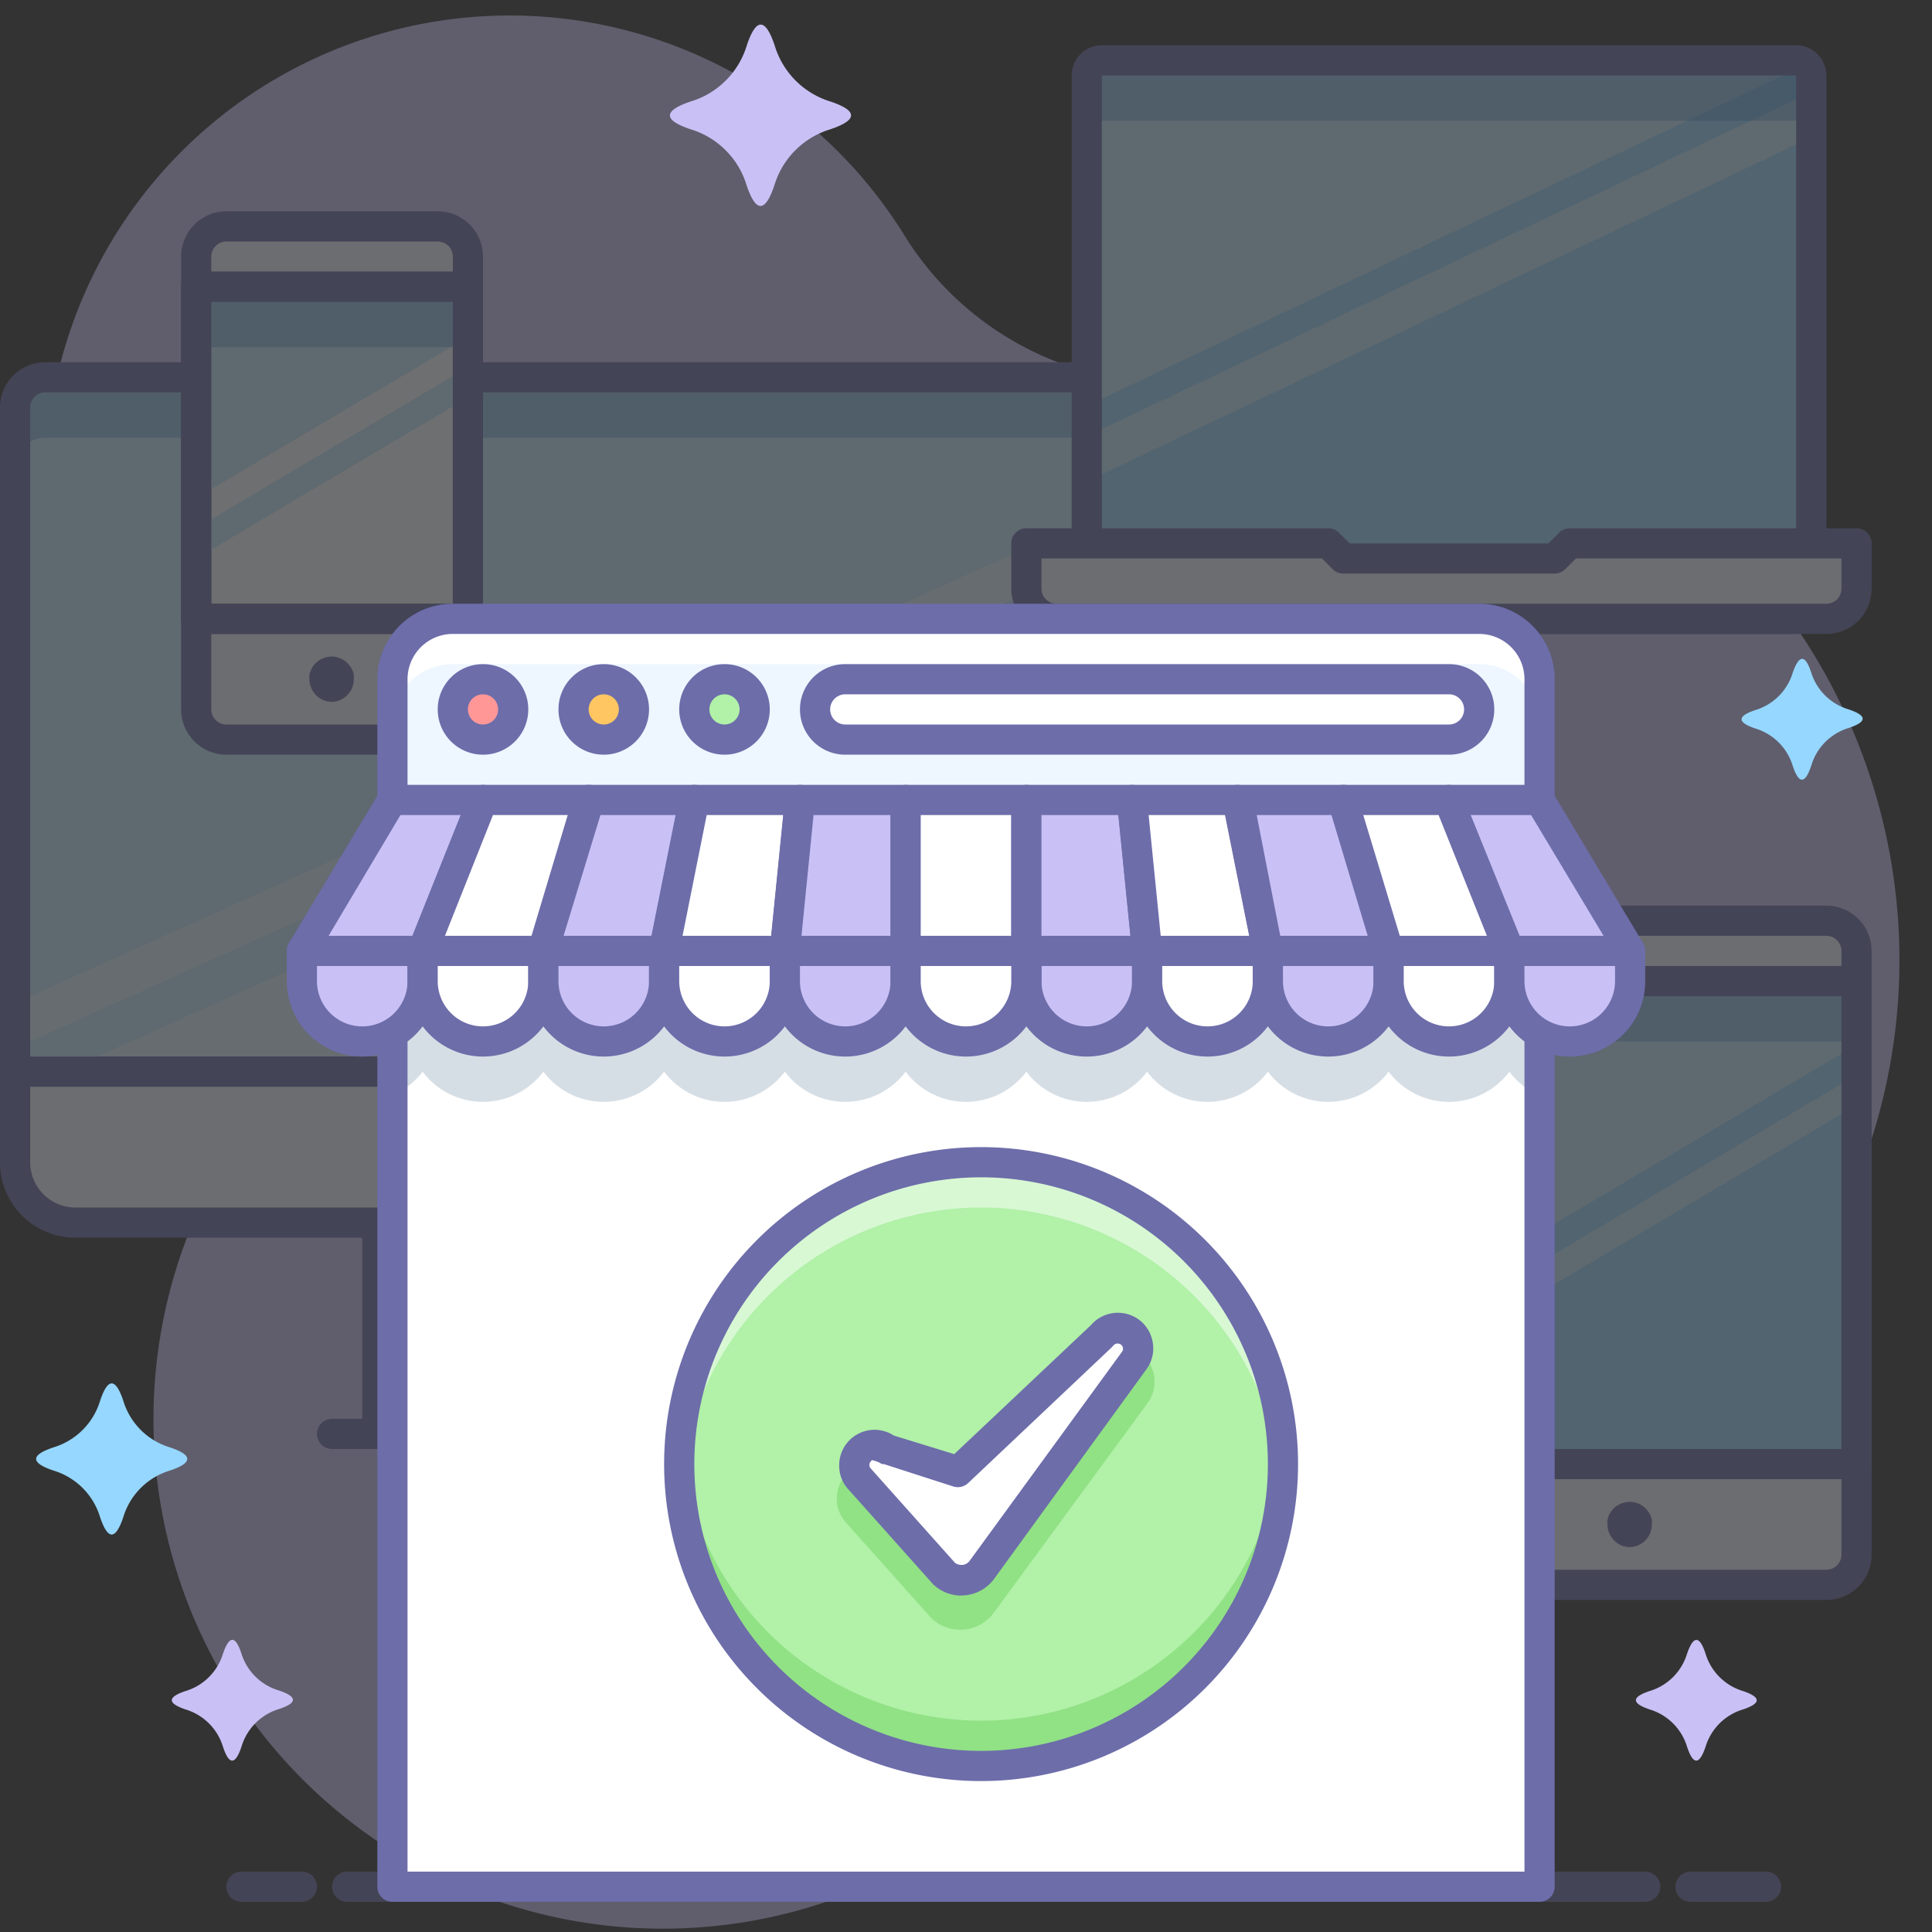 <?xml version="1.0" ?><svg data-name="003" id="_003" viewBox="0 0 128 128" xmlns="http://www.w3.org/2000/svg"><rect x="0" y="0" width="128" height="128" fill="#333333" stroke="none"/><defs><style>.cls-1{opacity:0.3;}.cls-2{fill:#c9c1f5;}.cls-3{fill:#ced8ee;}.cls-4{fill:#6d6daa;}.cls-5{fill:#2b5c8e;}.cls-6{fill:#e0f3ff;}.cls-7{fill:#c7e9ff;}.cls-8{fill:#1c64ba;}.cls-9{fill:#eef6ff;}.cls-10{fill:#5cbeff;}.cls-11{fill:#96d7ff;}.cls-12{fill:#f5fbff;}.cls-13{fill:#fff;}.cls-14{fill:#7690a8;}.cls-15{fill:#ff9797;}.cls-16{fill:#ffc661;}.cls-17{fill:#b1f1a8;}.cls-18{fill:#48bc33;}.cls-19{opacity:0.5;}</style></defs><title/><g class="cls-1"><path class="cls-2" d="M92,102.27A39,39,0,1,0,80.45,25.14a20.62,20.62,0,0,1-20.6-9.66A30.75,30.75,0,1,0,12.07,53.56C18.17,59.62,19.73,69,15.2,76.3a33.75,33.75,0,0,0,55.21,38.64A33.63,33.63,0,0,1,92,102.27Z"/><polygon class="cls-3" points="43 95 25 95 25 93 25 81 43 81 43 93 43 95"/><path class="cls-4" d="M43,96H25a1,1,0,0,1-1-1V81a1,1,0,0,1,1-1H43a1,1,0,0,1,1,1V95A1,1,0,0,1,43,96ZM26,94H42V82H26Z"/><g class="cls-1"><rect class="cls-5" height="4" width="16" x="26" y="81"/></g><path class="cls-4" d="M46,96H22a1,1,0,0,1,0-2H46a1,1,0,1,1,0,2Z"/><path class="cls-6" d="M3,25H81a2,2,0,0,1,2,2V71a0,0,0,0,1,0,0H1a0,0,0,0,1,0,0V27A2,2,0,0,1,3,25Z"/><polygon class="cls-7" points="82 30 2 66 2 26 82 26 82 30"/><g class="cls-1"><path class="cls-8" d="M81,25H3a2,2,0,0,0-2,2v4a2,2,0,0,1,2-2H81a2,2,0,0,1,2,2V27A2,2,0,0,0,81,25Z"/></g><path class="cls-4" d="M83,72H1a1,1,0,0,1-1-1V27a3,3,0,0,1,3-3H81a3,3,0,0,1,3,3V71A1,1,0,0,1,83,72ZM2,70H82V27a1,1,0,0,0-1-1H3a1,1,0,0,0-1,1Z"/><polygon class="cls-7" points="82 36 2 72 2 69 82 33 82 36"/><path class="cls-9" d="M1,71H83a0,0,0,0,1,0,0v6a4,4,0,0,1-4,4H5a4,4,0,0,1-4-4V71A0,0,0,0,1,1,71Z"/><path class="cls-4" d="M79,82H5a5,5,0,0,1-5-5V71a1,1,0,0,1,1-1H83a1,1,0,0,1,1,1v6A5,5,0,0,1,79,82ZM2,72v5a3,3,0,0,0,3,3H79a3,3,0,0,0,3-3V72Z"/><rect class="cls-10" height="37" rx="1" ry="1" width="48" x="72" y="4"/><path class="cls-11" d="M73,4h46a1,1,0,0,1,1,1V38a0,0,0,0,1,0,0H72a0,0,0,0,1,0,0V5A1,1,0,0,1,73,4Z"/><path class="cls-7" d="M119.66,4.26A1,1,0,0,0,119,4H73a1,1,0,0,0-1,1V26.9Z"/><polygon class="cls-7" points="120 9.1 120 6.1 72 28.9 72 31.9 120 9.1"/><g class="cls-1"><path class="cls-8" d="M119,4H73a1,1,0,0,0-1,1V9a1,1,0,0,1,1-1h46a1,1,0,0,1,1,1V5A1,1,0,0,0,119,4Z"/></g><path class="cls-4" d="M119,42H73a2,2,0,0,1-2-2V5a2,2,0,0,1,2-2h46a2,2,0,0,1,2,2V40A2,2,0,0,1,119,42ZM73,5V40h46V5Z"/><path class="cls-9" d="M123,36H104l-1,1H89l-1-1H68v3a2,2,0,0,0,2,2h51a2,2,0,0,0,2-2Z"/><path class="cls-4" d="M121,42H70a3,3,0,0,1-3-3V36a1,1,0,0,1,1-1H88a1,1,0,0,1,.71.29l.71.71h13.17l.71-.71A1,1,0,0,1,104,35h19a1,1,0,0,1,1,1v3A3,3,0,0,1,121,42ZM69,37v2a1,1,0,0,0,1,1h51a1,1,0,0,0,1-1V37H104.41l-.71.71A1,1,0,0,1,103,38H89a1,1,0,0,1-.71-.29L87.59,37Z"/><rect class="cls-9" height="44" rx="2" ry="2" width="30" x="93" y="61"/><path class="cls-4" d="M121,106H95a3,3,0,0,1-3-3V63a3,3,0,0,1,3-3h26a3,3,0,0,1,3,3v40A3,3,0,0,1,121,106ZM95,62a1,1,0,0,0-1,1v40a1,1,0,0,0,1,1h26a1,1,0,0,0,1-1V63a1,1,0,0,0-1-1Z"/><rect class="cls-11" height="32" width="30" x="93" y="65"/><polygon class="cls-7" points="123 69.22 93 87 93 65 123 65 123 69.22"/><polygon class="cls-7" points="123 73.22 93 91 93 89 123 71.22 123 73.22"/><path class="cls-4" d="M108,102.5a1.46,1.46,0,0,1-1.06-.44,1.5,1.5,0,0,1-.44-1.06,1.35,1.35,0,0,1,0-.29,2.21,2.21,0,0,1,.08-.28,1.54,1.54,0,0,1,.56-.68l.26-.14.28-.08a1.5,1.5,0,0,1,1.35.41,2.17,2.17,0,0,1,.19.23,1.37,1.37,0,0,1,.22.54,1.35,1.35,0,0,1,0,.29,1.55,1.55,0,0,1-.11.57,1.5,1.5,0,0,1-.33.49A1.46,1.46,0,0,1,108,102.5Z"/><g class="cls-1"><rect class="cls-8" height="4" width="30" x="93" y="65"/></g><path class="cls-4" d="M123,98H93a1,1,0,0,1-1-1V65a1,1,0,0,1,1-1h30a1,1,0,0,1,1,1V97A1,1,0,0,1,123,98ZM94,96h28V66H94Z"/><rect class="cls-9" height="34" rx="2" ry="2" width="18" x="13" y="15"/><path class="cls-4" d="M29,50H15a3,3,0,0,1-3-3V17a3,3,0,0,1,3-3H29a3,3,0,0,1,3,3V47A3,3,0,0,1,29,50ZM15,16a1,1,0,0,0-1,1V47a1,1,0,0,0,1,1H29a1,1,0,0,0,1-1V17a1,1,0,0,0-1-1Z"/><rect class="cls-12" height="22" width="18" x="13" y="19"/><path class="cls-4" d="M31,42H13a1,1,0,0,1-1-1V19a1,1,0,0,1,1-1H31a1,1,0,0,1,1,1V41A1,1,0,0,1,31,42ZM14,40H30V20H14Z"/><polygon class="cls-7" points="13 33 31 22.33 31 19 13 19 13 33"/><polygon class="cls-7" points="13 37 31 26.33 31 24.33 13 35 13 37"/><path class="cls-4" d="M22,46.5a1.56,1.56,0,0,1-.57-.11,1.62,1.62,0,0,1-.49-.33,1.34,1.34,0,0,1-.32-.49A1.39,1.39,0,0,1,20.5,45a1.35,1.35,0,0,1,0-.29,1.3,1.3,0,0,1,.09-.28,1.27,1.27,0,0,1,.13-.26,1.55,1.55,0,0,1,.42-.42,1.24,1.24,0,0,1,.26-.13,1.29,1.29,0,0,1,.28-.09,1.43,1.43,0,0,1,.87.09,1.15,1.15,0,0,1,.25.13,1.47,1.47,0,0,1,.23.19,2.17,2.17,0,0,1,.19.23,1.37,1.37,0,0,1,.22.54,1.35,1.35,0,0,1,0,.29,1.55,1.55,0,0,1-.11.57A1.51,1.51,0,0,1,22,46.5Z"/><g class="cls-1"><rect class="cls-8" height="4" width="18" x="13" y="19"/></g><path class="cls-4" d="M31,42H13a1,1,0,0,1-1-1V19a1,1,0,0,1,1-1H31a1,1,0,0,1,1,1V41A1,1,0,0,1,31,42ZM14,40H30V20H14Z"/><path class="cls-4" d="M109,126H23a1,1,0,1,1,0-2h86a1,1,0,0,1,0,2Z"/><path class="cls-4" d="M117,126h-5a1,1,0,0,1,0-2h5a1,1,0,0,1,0,2Z"/><path class="cls-4" d="M20,126H16a1,1,0,0,1,0-2h4a1,1,0,0,1,0,2Z"/></g><rect class="cls-13" height="72" width="76" x="26" y="53"/><g class="cls-1"><path class="cls-14" d="M102,55H26V72.57A5.07,5.07,0,0,0,28,71a5,5,0,0,0,8,0,5,5,0,0,0,8,0,5,5,0,0,0,8,0,5,5,0,0,0,8,0,5,5,0,0,0,8,0,5,5,0,0,0,8,0,5,5,0,0,0,8,0,5,5,0,0,0,8,0,5,5,0,0,0,8,0,5.07,5.07,0,0,0,2,1.6Z"/></g><path class="cls-9" d="M102,45v8H26V45a4,4,0,0,1,4-4H98A4,4,0,0,1,102,45Z"/><path class="cls-13" d="M98,41H30a4,4,0,0,0-4,4v3a4,4,0,0,1,4-4H98a4,4,0,0,1,4,4V45A4,4,0,0,0,98,41Z"/><path class="cls-4" d="M102,126H26a1,1,0,0,1-1-1V45a5,5,0,0,1,5-5H98a5,5,0,0,1,5,5v80A1,1,0,0,1,102,126Zm-75-2h74V45a3,3,0,0,0-3-3H30a3,3,0,0,0-3,3Z"/><rect class="cls-13" height="4" rx="2" ry="2" width="44" x="54" y="45"/><path class="cls-4" d="M96,50H56a3,3,0,0,1,0-6H96a3,3,0,0,1,0,6ZM56,46a1,1,0,0,0,0,2H96a1,1,0,0,0,0-2Z"/><circle class="cls-15" cx="32" cy="47" r="2"/><path class="cls-4" d="M32,50a3,3,0,1,1,3-3A3,3,0,0,1,32,50Zm0-4a1,1,0,1,0,1,1A1,1,0,0,0,32,46Z"/><circle class="cls-16" cx="40" cy="47" r="2"/><path class="cls-4" d="M40,50a3,3,0,1,1,3-3A3,3,0,0,1,40,50Zm0-4a1,1,0,1,0,1,1A1,1,0,0,0,40,46Z"/><circle class="cls-17" cx="48" cy="47" r="2"/><path class="cls-4" d="M48,50a3,3,0,1,1,3-3A3,3,0,0,1,48,50Zm0-4a1,1,0,1,0,1,1A1,1,0,0,0,48,46Z"/><path class="cls-2" d="M24,69h0a4,4,0,0,1-4-4V63h8v2A4,4,0,0,1,24,69Z"/><path class="cls-4" d="M24,70a5,5,0,0,1-5-5V63a1,1,0,0,1,1-1h8a1,1,0,0,1,1,1v2A5,5,0,0,1,24,70Zm-3-6v1a3,3,0,0,0,6,0V64Z"/><path class="cls-13" d="M32,69h0a4,4,0,0,1-4-4V63h8v2A4,4,0,0,1,32,69Z"/><path class="cls-4" d="M32,70a5,5,0,0,1-5-5V63a1,1,0,0,1,1-1h8a1,1,0,0,1,1,1v2A5,5,0,0,1,32,70Zm-3-6v1a3,3,0,0,0,6,0V64Z"/><path class="cls-2" d="M40,69h0a4,4,0,0,1-4-4V63h8v2A4,4,0,0,1,40,69Z"/><path class="cls-4" d="M40,70a5,5,0,0,1-5-5V63a1,1,0,0,1,1-1h8a1,1,0,0,1,1,1v2A5,5,0,0,1,40,70Zm-3-6v1a3,3,0,0,0,6,0V64Z"/><path class="cls-13" d="M48,69h0a4,4,0,0,1-4-4V63h8v2A4,4,0,0,1,48,69Z"/><path class="cls-4" d="M48,70a5,5,0,0,1-5-5V63a1,1,0,0,1,1-1h8a1,1,0,0,1,1,1v2A5,5,0,0,1,48,70Zm-3-6v1a3,3,0,0,0,6,0V64Z"/><path class="cls-2" d="M56,69h0a4,4,0,0,1-4-4V63h8v2A4,4,0,0,1,56,69Z"/><path class="cls-4" d="M56,70a5,5,0,0,1-5-5V63a1,1,0,0,1,1-1h8a1,1,0,0,1,1,1v2A5,5,0,0,1,56,70Zm-3-6v1a3,3,0,0,0,6,0V64Z"/><path class="cls-2" d="M72,69h0a4,4,0,0,1-4-4V63h8v2A4,4,0,0,1,72,69Z"/><path class="cls-4" d="M72,70a5,5,0,0,1-5-5V63a1,1,0,0,1,1-1h8a1,1,0,0,1,1,1v2A5,5,0,0,1,72,70Zm-3-6v1a3,3,0,0,0,6,0V64Z"/><path class="cls-13" d="M80,69h0a4,4,0,0,1-4-4V63h8v2A4,4,0,0,1,80,69Z"/><path class="cls-4" d="M80,70a5,5,0,0,1-5-5V63a1,1,0,0,1,1-1h8a1,1,0,0,1,1,1v2A5,5,0,0,1,80,70Zm-3-6v1a3,3,0,0,0,6,0V64Z"/><path class="cls-2" d="M88,69h0a4,4,0,0,1-4-4V63h8v2A4,4,0,0,1,88,69Z"/><path class="cls-4" d="M88,70a5,5,0,0,1-5-5V63a1,1,0,0,1,1-1h8a1,1,0,0,1,1,1v2A5,5,0,0,1,88,70Zm-3-6v1a3,3,0,0,0,6,0V64Z"/><path class="cls-13" d="M96,69h0a4,4,0,0,1-4-4V63h8v2A4,4,0,0,1,96,69Z"/><path class="cls-4" d="M96,70a5,5,0,0,1-5-5V63a1,1,0,0,1,1-1h8a1,1,0,0,1,1,1v2A5,5,0,0,1,96,70Zm-3-6v1a3,3,0,0,0,6,0V64Z"/><path class="cls-2" d="M104,69h0a4,4,0,0,1-4-4V63h8v2A4,4,0,0,1,104,69Z"/><path class="cls-4" d="M104,70a5,5,0,0,1-5-5V63a1,1,0,0,1,1-1h8a1,1,0,0,1,1,1v2A5,5,0,0,1,104,70Zm-3-6v1a3,3,0,0,0,6,0V64Z"/><polygon class="cls-2" points="28 63 20 63 26 53 32 53 28 63"/><path class="cls-4" d="M28,64H20a1,1,0,0,1-.86-1.51l6-10A1,1,0,0,1,26,52h6a1,1,0,0,1,.93,1.37l-4,10A1,1,0,0,1,28,64Zm-6.23-2h5.56l3.2-8h-4Z"/><polygon class="cls-13" points="36 63 28 63 32 53 39 53 36 63"/><path class="cls-4" d="M36,64H28a1,1,0,0,1-.93-1.37l4-10A1,1,0,0,1,32,52h7a1,1,0,0,1,1,1.29l-3,10A1,1,0,0,1,36,64Zm-6.52-2h5.78l2.4-8h-5Z"/><polygon class="cls-2" points="44 63 36 63 39 53 46 53 44 63"/><path class="cls-4" d="M44,64H36a1,1,0,0,1-1-1.29l3-10A1,1,0,0,1,39,52h7a1,1,0,0,1,1,1.2l-2,10A1,1,0,0,1,44,64Zm-6.66-2h5.84l1.6-8h-5Z"/><polygon class="cls-13" points="52 63 44 63 46 53 53 53 52 63"/><path class="cls-4" d="M52,64H44a1,1,0,0,1-1-1.2l2-10a1,1,0,0,1,1-.8h7a1,1,0,0,1,1,1.1l-1,10A1,1,0,0,1,52,64Zm-6.78-2h5.88l.8-8H46.82Z"/><polygon class="cls-2" points="60 63 52 63 53 53 60 53 60 63"/><path class="cls-4" d="M60,64H52a1,1,0,0,1-1-1.1l1-10a1,1,0,0,1,1-.9h7a1,1,0,0,1,1,1V63A1,1,0,0,1,60,64Zm-6.9-2H59V54H53.9Z"/><path class="cls-13" d="M64,69h0a4,4,0,0,1-4-4V63h8v2A4,4,0,0,1,64,69Z"/><path class="cls-4" d="M64,70a5,5,0,0,1-5-5V63a1,1,0,0,1,1-1h8a1,1,0,0,1,1,1v2A5,5,0,0,1,64,70Zm-3-6v1a3,3,0,0,0,6,0V64Z"/><rect class="cls-13" height="10" width="8" x="60" y="53"/><path class="cls-4" d="M68,64H60a1,1,0,0,1-1-1V53a1,1,0,0,1,1-1h8a1,1,0,0,1,1,1V63A1,1,0,0,1,68,64Zm-7-2h6V54H61Z"/><polygon class="cls-2" points="76 63 68 63 68 53 75 53 76 63"/><path class="cls-4" d="M76,64H68a1,1,0,0,1-1-1V53a1,1,0,0,1,1-1h7a1,1,0,0,1,1,.9l1,10A1,1,0,0,1,76,64Zm-7-2h5.9l-.8-8H69Z"/><polygon class="cls-13" points="84 63 76 63 75 53 82 53 84 63"/><path class="cls-4" d="M84,64H76a1,1,0,0,1-1-.9l-1-10A1,1,0,0,1,75,52h7a1,1,0,0,1,1,.8l2,10A1,1,0,0,1,84,64Zm-7.1-2h5.88l-1.6-8H76.1Z"/><polygon class="cls-2" points="92 63 84 63 82 53 89 53 92 63"/><path class="cls-4" d="M92,64H84a1,1,0,0,1-1-.8l-2-10A1,1,0,0,1,82,52h7a1,1,0,0,1,1,.71l3,10A1,1,0,0,1,92,64Zm-7.18-2h5.84l-2.4-8h-5Z"/><polygon class="cls-13" points="100 63 92 63 89 53 96 53 100 63"/><path class="cls-4" d="M100,64H92a1,1,0,0,1-1-.71l-3-10A1,1,0,0,1,89,52h7a1,1,0,0,1,.93.63l4,10A1,1,0,0,1,100,64Zm-7.26-2h5.78l-3.2-8h-5Z"/><polygon class="cls-2" points="108 63 100 63 96 53 102 53 108 63"/><path class="cls-4" d="M108,64h-8a1,1,0,0,1-.93-.63l-4-10A1,1,0,0,1,96,52h6a1,1,0,0,1,.86.49l6,10A1,1,0,0,1,108,64Zm-7.32-2h5.56l-4.8-8h-4Z"/><circle class="cls-17" cx="65" cy="97" r="20"/><g class="cls-1"><path class="cls-18" d="M65,114A20,20,0,0,1,45.08,95.5c0,.5-.08,1-.08,1.5a20,20,0,0,0,40,0c0-.51,0-1-.08-1.5A20,20,0,0,1,65,114Z"/></g><g class="cls-19"><path class="cls-13" d="M65,80A20,20,0,0,1,84.92,98.5c0-.5.08-1,.08-1.5a20,20,0,0,0-40,0c0,.51,0,1,.08,1.5A20,20,0,0,1,65,80Z"/></g><path class="cls-4" d="M65,118A21,21,0,1,1,86,97,21,21,0,0,1,65,118Zm0-40A19,19,0,1,0,84,97,19,19,0,0,0,65,78Z"/><g class="cls-1"><path class="cls-18" d="M76.47,91.2a2.46,2.46,0,0,0-4.3-1.25l-9,8.38-3.9-1.06a2.45,2.45,0,0,0-3.83,2,2.37,2.37,0,0,0,.66,1.66l5.58,6.25a2.79,2.79,0,0,0,2,.79h.16a2.8,2.8,0,0,0,2-1.12L76,93A2.43,2.43,0,0,0,76.47,91.2Z"/></g><path class="cls-13" d="M75.39,89.16a1.34,1.34,0,0,0-.54-.89h0a1.37,1.37,0,0,0-1.88.25l-9.52,9-4.59-1.43c-.89-.42-1.35-.43-1.86.08a1.35,1.35,0,0,0-.4,1A1.32,1.32,0,0,0,57,98l5.53,6.2a1.68,1.68,0,0,0,1.18.48h.12A1.69,1.69,0,0,0,65,104L75.13,90.16A1.34,1.34,0,0,0,75.39,89.16Z"/><path class="cls-4" d="M63.73,105.71a2.69,2.69,0,0,1-1.92-.76L56.23,98.7a2.28,2.28,0,0,1-.63-1.59,2.34,2.34,0,0,1,3.62-2l4,1.23,9.05-8.54a2.36,2.36,0,0,1,3.2-.36A2.34,2.34,0,0,1,76.38,89h0a2.33,2.33,0,0,1-.45,1.75L65.85,104.62a2.7,2.7,0,0,1-2,1.08h-.16Zm-5.92-9-.1.09a.35.35,0,0,0-.11.26.33.33,0,0,0,.08.22l5.58,6.25a.67.67,0,0,0,.43.15h.08a.67.67,0,0,0,.47-.27L74.32,89.58a.35.35,0,0,0,.08-.27h0a.35.35,0,0,0-.14-.23.37.37,0,0,0-.5.07l-.09.1-9.52,9a1,1,0,0,1-1,.23L58.56,97,58.43,97A1.74,1.74,0,0,0,57.81,96.75Z"/><path class="cls-2" d="M51.32,3A5.55,5.55,0,0,0,55,6.72q2.77.92,0,1.85a5.55,5.55,0,0,0-3.69,3.69q-.92,2.77-1.85,0a5.55,5.55,0,0,0-3.69-3.69q-2.77-.92,0-1.85A5.55,5.55,0,0,0,49.48,3Q50.4.26,51.32,3Z"/><path class="cls-2" d="M16,109.57A3.7,3.7,0,0,0,18.48,112q1.85.62,0,1.23A3.7,3.7,0,0,0,16,115.72q-.62,1.85-1.23,0a3.7,3.7,0,0,0-2.46-2.46q-1.85-.62,0-1.23a3.7,3.7,0,0,0,2.46-2.46Q15.4,107.72,16,109.57Z"/><path class="cls-11" d="M8.17,92.81a4.62,4.62,0,0,0,3.08,3.08q2.31.77,0,1.54a4.62,4.62,0,0,0-3.08,3.08q-.77,2.31-1.54,0a4.62,4.62,0,0,0-3.08-3.08q-2.31-.77,0-1.54a4.62,4.62,0,0,0,3.08-3.08Q7.4,90.5,8.17,92.81Z"/><path class="cls-2" d="M113,109.57a3.7,3.7,0,0,0,2.46,2.46q1.85.62,0,1.23a3.7,3.7,0,0,0-2.46,2.46q-.62,1.85-1.23,0a3.7,3.7,0,0,0-2.46-2.46q-1.85-.62,0-1.23a3.7,3.7,0,0,0,2.46-2.46Q112.4,107.73,113,109.57Z"/><path class="cls-11" d="M120,44.57A3.7,3.7,0,0,0,122.48,47q1.85.62,0,1.23A3.7,3.7,0,0,0,120,50.73q-.62,1.85-1.23,0a3.7,3.7,0,0,0-2.46-2.46q-1.85-.62,0-1.23a3.7,3.7,0,0,0,2.46-2.46Q119.41,42.73,120,44.57Z"/></svg>